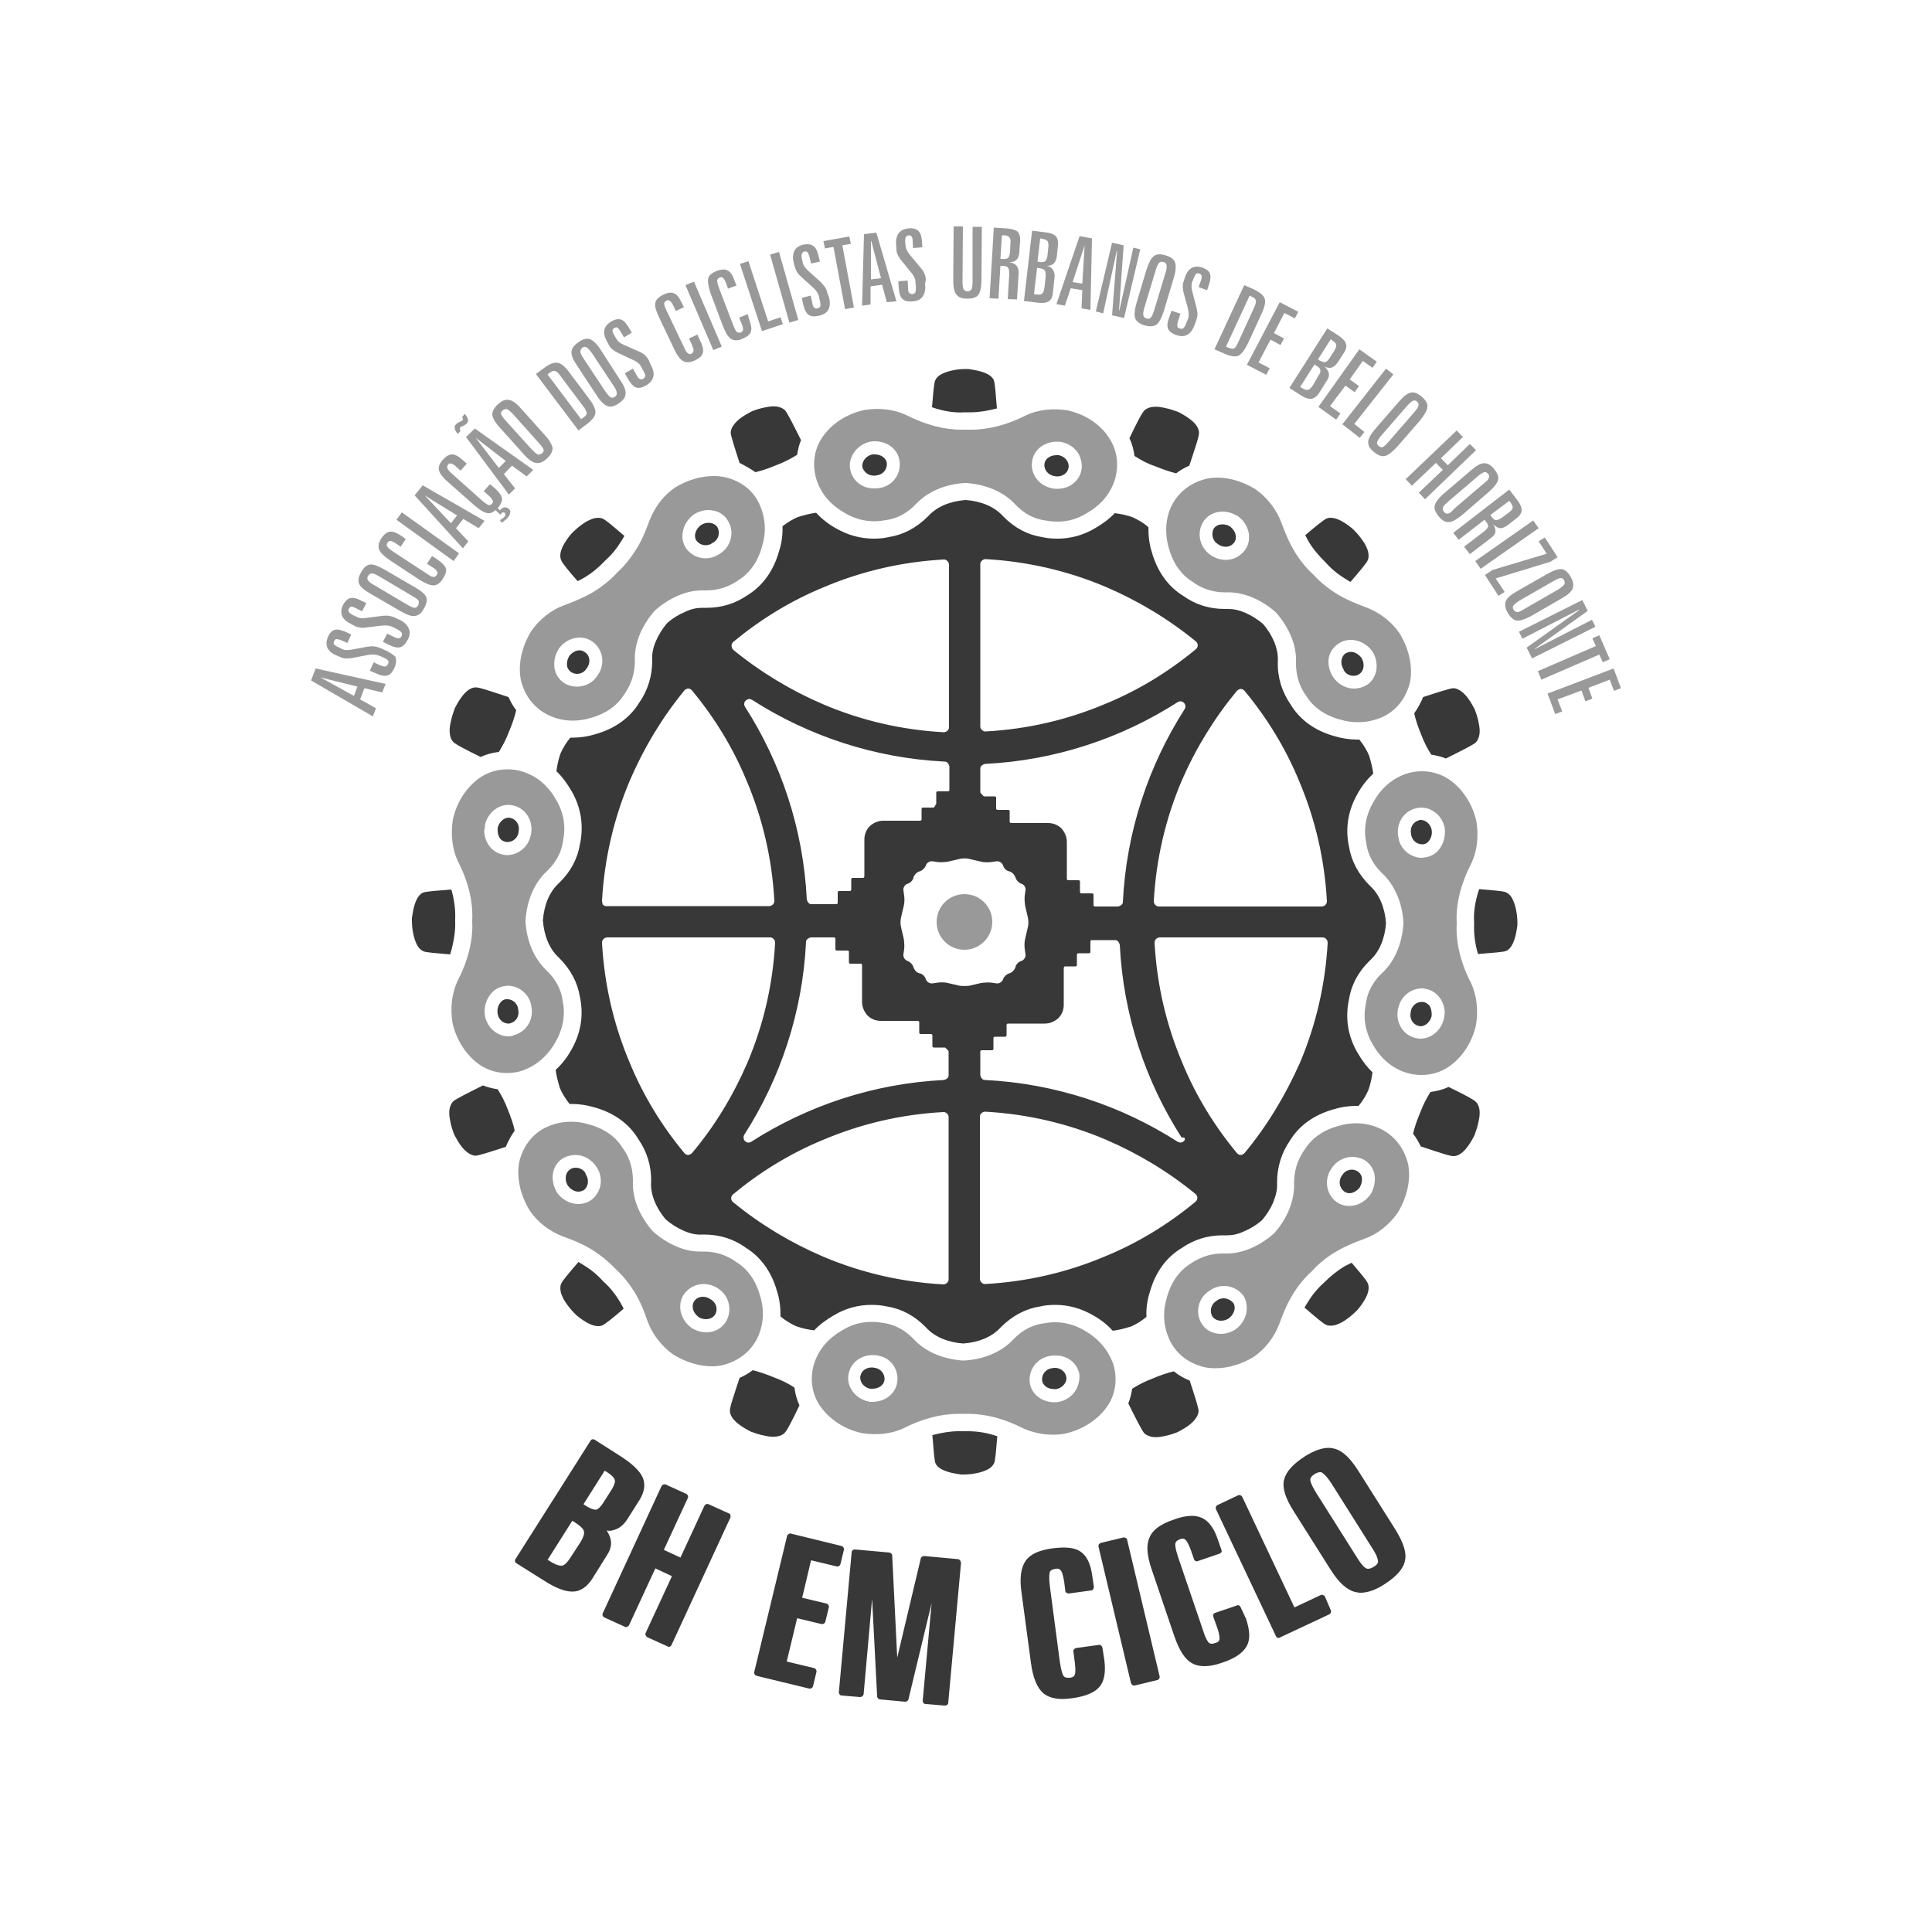 <svg xmlns="http://www.w3.org/2000/svg" viewBox="0 0 500 500" enable-background="new 0 0 500 500"><g><g><path fill="#999" d="M80.5 176.1l16 9.3.8-2.1-4.1-2.3 1.1-2.9 4.6 1.1.9-2.2-18.1-4-1.2 3.1zm2.4-.8l9.6 2.4-.9 2.4-8.7-4.8zm16.6-7.1l-1.1-.5c-.5-.2-1.1-.4-1.6-.4-.5-.1-1.1 0-1.9.1l-3.8.7c-1.1.2-1.9.2-2.5-.1l-.8-.4c-.7-.3-1.1-.6-1.3-.8-.2-.2-.2-.5 0-.9.1-.3.3-.5.6-.5s.7.1 1.2.3l1.6.7 1-2.2-1.5-.7c-1.2-.5-2.1-.7-2.8-.5-.7.2-1.3.8-1.7 1.8-.5 1.1-.5 2-.2 2.8.4.8 1.1 1.5 2.3 2l1.2.5c.4.2.8.3 1.3.3s1 0 1.6-.1l4.1-.8h.1c1.1-.2 2-.1 2.6.1l1 .4c.8.3 1.3.7 1.5.9.2.3.2.6 0 1-.2.3-.4.5-.7.6-.3 0-.7-.1-1.3-.3l-1.7-.8-1 2.2 1.7.7c1.2.6 2.2.7 2.9.5.7-.2 1.3-.9 1.8-2s.5-2.1.2-2.9c-.7-.5-1.5-1.2-2.8-1.7zm3.9-7.8l-1.1-.5c-.5-.3-1-.4-1.5-.5-.5-.1-1.1-.1-2 0l-3.9.5c-1.1.2-1.9.1-2.5-.2l-.8-.4c-.7-.3-1.1-.6-1.3-.9-.2-.3-.2-.6 0-.9.2-.3.4-.5.6-.5.3 0 .7.1 1.2.4l1.6.8 1.1-2.1-1.4-.7c-1.1-.6-2.1-.8-2.8-.6-.7.2-1.3.8-1.8 1.7-.5 1-.6 2-.3 2.8.3.8 1 1.5 2.2 2.1l1.1.6c.4.2.8.3 1.3.4.5.1 1 .1 1.6 0l4.1-.5h.1c1.1-.1 2 0 2.6.3l1 .5c.8.4 1.2.7 1.4 1 .2.3.2.6 0 1-.2.3-.4.5-.7.5-.3 0-.7-.1-1.3-.4l-1.7-.8-1.1 2.1 1.6.8c1.2.6 2.2.8 2.9.6.7-.2 1.3-.8 1.9-1.9.6-1.1.7-2 .3-2.9s-1.1-1.7-2.4-2.3zm4-8.4l-7.9-4.6c-1.6-.9-2.8-1.4-3.7-1.3-.9.1-1.6.7-2.3 1.9-.7 1.2-.9 2.2-.6 3 .3.8 1.3 1.7 2.9 2.6l7.9 4.6c1.6.9 2.9 1.4 3.7 1.2.9-.1 1.7-.7 2.3-1.9.7-1.2.9-2.2.6-3-.3-.7-1.3-1.6-2.9-2.5zm.8 4.7c-.2.4-.6.6-.9.6-.4 0-1-.3-1.9-.8l-8.6-5.1c-.9-.5-1.4-.9-1.6-1.3-.2-.3-.2-.7.1-1.1.2-.4.6-.6 1-.6s1 .3 1.9.8l8.6 5.1c.9.5 1.4.9 1.6 1.3 0 .3 0 .7-.2 1.1zm5-11.9l-1.4-.9-1.3 2 1.4.9c.7.4 1.1.8 1.2 1.1.2.3.2.6-.1.9-.2.4-.5.5-.9.5s-1-.4-1.9-1l-8.4-5.5c-.9-.6-1.4-1-1.6-1.4-.2-.3-.1-.7.1-1 .2-.3.5-.4.8-.4.4.1.9.3 1.6.8l1 .7 1.3-2-1.1-.8c-1.2-.8-2.2-1.2-3-1.1-.8.1-1.5.7-2.2 1.7-.7 1.1-.9 2-.6 2.9.3.8 1.2 1.7 2.8 2.8l7.6 5c1.6 1 2.8 1.5 3.7 1.5.9 0 1.7-.6 2.4-1.7s1-2 .8-2.7c-.2-.6-.9-1.4-2.2-2.3zm-10.6-10.3l14.8 10.7 1.4-2-14.8-10.6-1.4 1.9zm4.7-6.3l12.5 13.7 1.4-1.8-3.2-3.4 1.9-2.4 4 2.4 1.5-1.9-16-9.2-2.1 2.6zm2.6 0l8.4 5.2-1.6 2-6.8-7.2zm21.8 3.5c-.3-.3-.7-.4-1.1-.4-.4 0-.7.3-1.1.6l-.1.2-.6-.6c.8-.9 1.2-1.8 1.1-2.5-.1-.8-.7-1.6-1.8-2.6l-1.3-1.1-1.6 1.8 1.2 1.1c.6.5.9.9 1.1 1.3.1.3.1.6-.2.9-.3.3-.6.4-.9.3-.3-.1-.9-.5-1.7-1.2l-7.5-6.7c-.8-.7-1.3-1.2-1.4-1.6-.1-.3-.1-.7.2-1 .2-.3.5-.3.9-.2.3.1.8.4 1.4 1l.9.8 1.6-1.8-1-.9c-1.1-1-2-1.5-2.8-1.5-.8 0-1.6.5-2.4 1.4-.9 1-1.2 1.9-1 2.7.2.8 1 1.9 2.4 3.1l6.8 6c1.4 1.2 2.5 1.9 3.4 2 .7.1 1.4-.2 2-.8l1.3 1.2.1-.1s.1-.1.1-.2c.2-.2.3-.3.5-.3s.3 0 .4.1c.1.1.2.3.2.5s-.1.4-.3.6c-.1.1-.3.3-.5.4l-.6.4.4.7c.3-.2.6-.4.8-.6.3-.2.5-.4.7-.6.4-.5.7-.9.7-1.4.2-.3 0-.7-.3-1zm-13.2-19.4l.7-.8c-.1-.2-.2-.3-.2-.5s0-.3.1-.4c.1-.1.3-.2.8-.4.4-.2.7-.4.9-.6.3-.3.4-.7.3-1.1-.1-.4-.4-.9-.8-1.4l-.7.8c.1.2.2.4.2.5 0 .1 0 .3-.1.4-.1.1-.3.2-.8.4-.4.2-.7.4-.9.6-.3.3-.4.7-.3 1.1.1.5.3.9.8 1.4zm2.1.8l11.1 14.9 1.6-1.6-2.9-3.7 2.1-2.2 3.8 2.8 1.7-1.7-15.1-10.7-2.3 2.2zm2.5.2l7.8 6-1.8 1.8-6-7.8zm17.9-.7l-6.1-6.8c-1.2-1.4-2.3-2.2-3.2-2.3-.9-.2-1.8.2-2.8 1.1-1 .9-1.5 1.8-1.5 2.7.1.9.7 2 2 3.4l6.1 6.8c1.2 1.4 2.3 2.2 3.2 2.3.9.2 1.8-.2 2.8-1.1 1-.9 1.5-1.8 1.5-2.7-.1-.8-.7-2-2-3.4zm-.7 4.7c-.4.3-.7.4-1.1.3-.4-.1-.9-.6-1.6-1.3l-6.7-7.4c-.7-.8-1.1-1.3-1.2-1.7-.1-.4 0-.7.4-1 .4-.3.7-.4 1.1-.3.4.1.9.6 1.6 1.3l6.7 7.5c.7.8 1.1 1.3 1.2 1.7.1.3-.1.6-.4.9zm7.2-20.7c-1.2-1.7-2.3-2.6-3.2-2.7-.9-.2-2.1.3-3.6 1.4l-2 1.5 11 14.6 2-1.5c1.5-1.1 2.3-2.1 2.4-3 .1-.9-.5-2.2-1.7-3.8l-4.9-6.5zm4.3 10.4c0 .4-.4.8-1 1.2l-.4.3-8.7-11.6.4-.3c.6-.5 1.1-.7 1.5-.6.4.1.8.4 1.3 1.1l6.3 8.4c.4.6.7 1.2.6 1.5zm3.7-16.4c-1-1.6-2-2.5-2.8-2.8-.8-.3-1.8-.1-2.9.7-1.2.8-1.8 1.6-1.9 2.5-.1.9.4 2.1 1.5 3.7l5 7.6c1 1.6 2 2.5 2.8 2.8.8.3 1.8.1 2.9-.7 1.2-.8 1.8-1.6 1.8-2.5.1-.9-.4-2.1-1.5-3.7l-4.9-7.6zm3.6 12.1c-.4.3-.8.3-1.1.1-.3-.2-.8-.7-1.4-1.6l-5.5-8.3c-.6-.9-.9-1.5-.9-1.9 0-.4.1-.7.5-1 .4-.3.8-.3 1.1-.1.4.2.8.7 1.4 1.5l5.5 8.3c.6.8.9 1.5.9 1.9.1.5-.1.9-.5 1.1zm8.8-9.5c-.3-.5-.6-.9-1-1.3-.4-.3-.9-.7-1.7-1l-3.6-1.6c-1-.4-1.7-.9-2-1.5l-.5-.8c-.4-.7-.6-1.1-.6-1.4 0-.3.2-.6.5-.7.3-.2.6-.2.8-.1.2.1.5.5.8 1l.9 1.5 2-1.2-.8-1.4c-.7-1.1-1.3-1.8-2-2-.7-.2-1.5-.1-2.5.5s-1.6 1.3-1.8 2.2c-.2.9.1 1.9.7 3l.6 1.1c.2.4.5.7.9 1 .4.3.8.6 1.3.8l3.8 1.8h.1c1 .5 1.7 1 2 1.6l.5.9c.4.7.7 1.3.7 1.6 0 .3-.2.6-.5.8-.3.2-.6.2-.9.1-.3-.1-.6-.5-.9-1.1l-.9-1.6-2.1 1.2.9 1.6c.7 1.2 1.4 1.9 2.1 2.1.7.2 1.6 0 2.6-.6s1.6-1.4 1.8-2.3c.2-.9-.1-2-.8-3.2l-.4-1zm12.6-6.6l-2.2 1 .7 1.5c.3.7.5 1.2.5 1.6 0 .3-.2.6-.5.8-.4.2-.7.2-1-.1-.3-.2-.7-.8-1.1-1.8l-4.3-9c-.5-1-.7-1.6-.7-2 0-.4.2-.6.6-.8.3-.2.6-.1.9.1.3.2.6.7 1 1.5l.5 1.1 2.1-1-.6-1.2c-.6-1.3-1.3-2.2-2-2.4-.7-.3-1.6-.2-2.8.4-1.2.6-1.9 1.3-2 2.1-.2.9.2 2.1 1 3.8l3.9 8.2c.8 1.7 1.6 2.7 2.4 3.1.8.4 1.7.3 2.9-.2 1.2-.6 1.9-1.2 2.1-2 .2-.7 0-1.8-.7-3.1l-.7-1.6zm-3.1-12.8l7.2 16.8 2.2-.9-7.2-16.8-2.2.9zm16.1 7.5l-2.2.9.6 1.5c.3.7.4 1.3.4 1.6 0 .3-.2.6-.6.7-.4.2-.7.1-1-.1s-.6-.9-1-1.9l-3.6-9.4c-.4-1-.5-1.7-.5-2 0-.4.3-.6.7-.8.3-.1.6-.1.9.2.3.3.5.8.8 1.5l.4 1.2 2.2-.8-.5-1.3c-.5-1.4-1.1-2.3-1.8-2.6-.7-.4-1.6-.3-2.8.1-1.2.5-2 1.1-2.2 1.9-.2.8 0 2.1.6 3.9l3.2 8.5c.7 1.8 1.4 2.9 2.1 3.3.7.5 1.7.5 2.9 0s2-1.1 2.2-1.8c.3-.7.1-1.8-.4-3.2l-.4-1.4zm5.3 1.9l-5.1-15.6-2.2.7 5.7 17.4 5.4-1.8-.6-1.8-3.2 1.1zm.5-17.3l5 17.6 2.3-.7-5-17.6-2.3.7zm14.8 9.9c-.1-.6-.3-1.1-.6-1.5-.3-.4-.7-.9-1.3-1.5l-2.9-2.6c-.8-.7-1.3-1.4-1.5-2l-.2-.9c-.2-.7-.2-1.3-.1-1.6.1-.3.3-.5.7-.6.3-.1.6 0 .8.2.2.2.3.6.5 1.2l.4 1.7 2.3-.5-.4-1.6c-.3-1.2-.7-2.1-1.4-2.5-.6-.4-1.4-.5-2.5-.3-1.1.3-1.9.8-2.3 1.6-.4.8-.5 1.8-.2 3l.3 1.2c.1.4.3.8.5 1.2.2.4.6.8 1 1.2l3.1 2.8.1.1c.8.7 1.3 1.5 1.5 2.1l.2 1c.2.8.3 1.4.2 1.7-.1.3-.3.5-.7.6-.4.1-.6 0-.9-.2-.2-.2-.4-.6-.5-1.3l-.4-1.8-2.3.6.4 1.8c.3 1.3.8 2.2 1.4 2.6.6.4 1.5.5 2.7.2 1.2-.3 2-.8 2.4-1.6.4-.8.5-1.9.1-3.3l-.4-1zm6.1-12.7l-.4-1.9-6.7 1.2.4 1.9 2.2-.4 3 16.1 2.3-.4-3-16.1 2.2-.4zm3.4-2.5l-.5 18.5 2.2-.3v-4.7l3-.4 1.2 4.5 2.5-.2-5.2-17.8-3.2.4zm1.8 11.7v-9.9h.1l2.5 9.6-2.6.3zm14.2 0c0-.6-.2-1.1-.4-1.6s-.6-1-1.1-1.6l-2.5-3c-.7-.8-1.1-1.6-1.2-2.2l-.1-.9c-.1-.8 0-1.3.1-1.6.1-.3.4-.4.8-.5.3 0 .6.1.7.3.2.2.3.6.3 1.2l.1 1.8 2.4-.2-.1-1.6c-.1-1.3-.4-2.2-1-2.7-.5-.5-1.4-.7-2.4-.6-1.2.1-2 .5-2.6 1.2-.5.7-.8 1.7-.7 3l.1 1.3c0 .4.1.9.3 1.3.2.4.5.9.8 1.3l2.6 3.2.1.1c.7.9 1.1 1.6 1.1 2.3l.1 1.1c.1.8 0 1.4-.1 1.7-.1.3-.4.5-.8.5s-.6-.1-.8-.3c-.2-.2-.3-.7-.3-1.3l-.1-1.9-2.4.2.1 1.8c.1 1.4.4 2.3 1 2.8.5.5 1.4.7 2.6.6 1.2-.1 2.1-.5 2.6-1.3.5-.7.8-1.8.6-3.2l.2-1.2zm12.1.6c0 1-.1 1.7-.3 2-.2.3-.5.5-1 .5s-.8-.2-1-.5c-.2-.3-.3-1-.3-2.1l.1-14.2h-2.4l-.1 13.7c0 1.9.2 3.2.8 3.9.5.7 1.4 1.1 2.8 1.1s2.4-.3 2.9-1 .8-2 .8-3.9l.1-13.7h-2.4v14.2zm8.7-13.8l-3.2-.2-1.1 18.3 2.3.1.5-8.5h.5c.8 0 1.3.2 1.5.5.2.3.3.8.3 1.7l-.4 6.4 2.4.1.4-6.4c.1-1.1-.1-1.8-.5-2.3-.4-.5-1-.8-2-.9.9 0 1.6-.3 2-.7.4-.4.7-1.1.7-2l.2-2.9c.1-1.1-.2-1.9-.7-2.4-.5-.4-1.5-.7-2.9-.8zm1.1 4l-.1 2c-.1.8-.2 1.4-.5 1.6-.3.3-.8.4-1.5.3h-.5l.4-6.1h.5c.7 0 1.2.2 1.4.5.3.3.4.8.3 1.7zm9.4 5.7c.8 0 1.4-.2 1.8-.6.4-.4.7-1 .8-1.8l.3-2.9c.1-1.1-.1-1.9-.6-2.4s-1.5-.9-2.9-1l-3.2-.4-2.1 18.2 3.3.4c1.4.2 2.4.1 3.1-.3.6-.4 1-1.1 1.1-2.3l.4-3.8c.1-.8 0-1.5-.4-2-.2-.5-.7-.9-1.6-1.1zm-1.7-7.1l.5.1c.7.1 1.2.3 1.4.6.2.3.3.8.2 1.6l-.2 2c-.1.8-.3 1.3-.6 1.6-.3.2-.8.3-1.5.2l-.5-.1.7-6zm1.4 10.1l-.3 2.6c-.1.8-.3 1.4-.6 1.6-.3.3-.9.3-1.6.2l-.5-.1.8-6.8.5.1c.8.1 1.3.3 1.5.6.2.4.3 1 .2 1.8zm2.8 6.9l2.2.4 1.5-4.5 3 .5-.2 4.7 2.3.4.4-18.5-3.2-.6-6 17.6zm7.3-15.2l-.6 9.9-2.5-.4 3.1-9.5zm12.6.6l-3.6 16.2h-.1l1.2-16.8-3-.7-4.2 17.8 1.9.5 3.5-16.1h.1l-1.3 16.6 3.1.7 4.2-17.8-1.8-.4zm10.8 3.8c-.3-.8-1.1-1.4-2.4-1.8-1.3-.4-2.4-.4-3.1.2-.7.5-1.3 1.7-1.9 3.5l-2.6 8.7c-.5 1.8-.6 3.1-.3 3.9.3.8 1.1 1.4 2.4 1.8 1.3.4 2.4.3 3.1-.2.7-.5 1.3-1.7 1.9-3.5l2.6-8.7c.5-1.7.6-3 .3-3.9zm-2.5 2.8l-2.9 9.6c-.3 1-.6 1.6-.9 1.9-.3.3-.6.4-1.1.2-.5-.1-.7-.4-.8-.8-.1-.4 0-1.1.3-2.1l2.9-9.6c.3-1 .6-1.6.9-1.9.3-.3.6-.3 1.1-.2.5.1.7.4.8.8.1.5 0 1.2-.3 2.1zm9.7-1.4c-1.1-.4-2-.4-2.8 0-.8.4-1.4 1.2-1.8 2.4l-.4 1.2c-.2.4-.2.9-.2 1.3 0 .5.1 1 .2 1.5l1.1 4v.1c.3 1.1.3 1.9.1 2.6l-.4 1c-.3.8-.6 1.3-.8 1.5-.2.2-.6.3-1 .1-.4-.1-.6-.3-.6-.6-.1-.3 0-.7.2-1.4l.6-1.8-2.3-.8-.6 1.7c-.5 1.3-.6 2.3-.3 3 .3.7 1 1.2 2.1 1.6 1.1.4 2.1.4 2.9-.1.8-.4 1.4-1.3 1.9-2.6l.4-1.1c.2-.6.3-1.1.3-1.6s-.1-1.1-.3-1.9l-1-3.8c-.3-1.1-.3-1.9-.1-2.5l.3-.8c.3-.7.5-1.2.7-1.4.2-.2.5-.2.9-.1.3.1.5.3.6.6 0 .3 0 .7-.2 1.2l-.6 1.7 2.2.8.5-1.5c.4-1.2.5-2.2.2-2.8-.1-.6-.8-1.1-1.8-1.5zm15.1 12.1c.9-1.9 1.2-3.3.9-4.1-.3-.9-1.3-1.7-3-2.5l-2.3-1-7.7 16.6 2.3 1c1.7.8 3 1 3.8.7.8-.3 1.7-1.5 2.6-3.3l3.4-7.4zm-6.1 7.5c-.3.7-.7 1.2-1 1.3-.3.1-.9 0-1.6-.3l-.4-.2 6.1-13.2.4.2c.7.3 1.1.6 1.2 1 .1.3 0 .9-.3 1.6l-4.4 9.6zm14.8-6.5l.9-1.7-4.8-2.5-8.5 16.2 5 2.6.9-1.7-2.9-1.5 3.1-5.9 2.6 1.4.9-1.7-2.6-1.4 2.7-5.2 2.7 1.4zm8.3 16.1c.5-.7.6-1.4.5-1.9-.1-.6-.5-1.1-1.1-1.7.7.3 1.4.4 1.9.2s1-.6 1.5-1.3l1.6-2.5c.6-.9.8-1.8.5-2.4-.2-.7-.9-1.4-2.1-2.2l-2.7-1.7-9.8 15.4 2.8 1.8c1.2.8 2.2 1.1 2.9 1 .7-.1 1.4-.6 2-1.5l2-3.2zm1-10.7l.4.3c.6.4 1 .8 1 1.1.1.4-.1.9-.5 1.6l-1.1 1.7c-.4.7-.8 1.1-1.2 1.2-.4.1-.8-.1-1.5-.4l-.4-.3 3.3-5.2zm-4.6 11.9c-.5.7-.9 1.1-1.3 1.2-.4.1-.9-.1-1.6-.5l-.4-.3 3.7-5.8.4.3c.7.4 1.1.8 1.1 1.2.1.4-.1.9-.6 1.6l-1.3 2.3zm8.4.1l2.4 1.7 1.1-1.6-2.4-1.7 3.4-4.8 2.5 1.8 1.1-1.6-4.5-3.2-10.6 14.9 4.6 3.3 1.1-1.6-2.7-1.9 4-5.3zm12.4-2.9l-1.9-1.5-11.3 14.4 4.5 3.5 1.2-1.5-2.6-2.1 10.1-12.8zm8.8 8.4c.1-.9-.4-1.7-1.4-2.6-1.1-.9-2-1.3-2.9-1.1-.9.2-1.9 1-3.1 2.4l-6 6.9c-1.2 1.4-1.9 2.6-1.9 3.4-.1.9.4 1.8 1.4 2.6 1 .9 2 1.3 2.9 1.1.9-.2 1.9-1 3.2-2.4l6-6.9c1.1-1.4 1.8-2.6 1.8-3.4zm-2.3-.3c-.1.4-.5 1-1.1 1.7l-6.6 7.6c-.7.8-1.2 1.2-1.5 1.4-.4.1-.7.1-1.1-.3-.4-.3-.5-.7-.4-1 .1-.4.5-1 1.1-1.7l6.6-7.6c.7-.8 1.2-1.2 1.6-1.4.4-.1.7-.1 1.1.3.3.3.4.7.3 1zm13.3 9.9l-5.7 5.5-1.8-1.8 5.7-5.5-1.6-1.7-13.2 12.6 1.6 1.7 6.2-5.9 1.8 1.8-6.2 5.9 1.6 1.7 13.2-12.7-1.6-1.6zm4.9 12.4c1.4-1.2 2.2-2.3 2.4-3.1.2-.9-.2-1.8-1-2.8-.9-1.1-1.8-1.6-2.7-1.5-.9 0-2 .7-3.4 1.9l-6.9 5.9c-1.4 1.2-2.2 2.3-2.4 3.1-.2.9.2 1.8 1 2.8.9 1.1 1.8 1.6 2.7 1.5.9 0 2-.7 3.5-1.9l6.8-5.9zm-10.5 5.6c-.4.1-.7 0-1.1-.4-.3-.4-.4-.7-.3-1.1.1-.4.6-.9 1.4-1.6l7.6-6.5c.8-.7 1.4-1 1.7-1.1.4-.1.7.1 1 .4.3.4.4.7.2 1.1-.1.4-.6.9-1.4 1.5l-7.6 6.5c-.5.7-1.1 1.1-1.5 1.2zm12.2 4.8c.1-.6-.1-1.3-.6-2.1.6.7 1.3 1 1.8 1.1.6 0 1.2-.2 2-.8l2.3-1.8c.9-.7 1.3-1.4 1.3-2.1 0-.7-.4-1.7-1.3-2.8l-1.9-2.5-14.5 11.2 1.4 1.8 6.7-5.2.3.4c.5.6.7 1.1.6 1.4-.1.3-.4.8-1.1 1.3l-5.1 3.9 1.5 1.9 5.1-3.9c.9-.6 1.4-1.2 1.5-1.8zm3.6-8.1l.3.4c.4.6.6 1 .6 1.4-.1.4-.4.8-1.1 1.3l-1.6 1.2c-.7.5-1.2.7-1.6.7-.4 0-.8-.3-1.2-.9l-.3-.4 4.9-3.7zm6.2 5.1l-15 10.5 1.4 2 15-10.5-1.4-2zm4.4 10.7l1.9-1.2-3.3-5.1-1.6 1 2.1 3.2-14 4.2-2 1.3 3.5 5.4 1.6-1-2.3-3.5 14.1-4.3zm2.9 9.5c1.6-.9 2.6-1.8 2.9-2.6.3-.8.2-1.8-.5-3s-1.5-1.9-2.3-2c-.9-.1-2.1.3-3.7 1.2l-7.9 4.5c-1.6.9-2.6 1.8-2.9 2.6-.3.8-.2 1.8.5 3s1.5 1.9 2.3 2c.9.1 2.1-.3 3.8-1.2l7.8-4.5zm-11.4 3.5c-.4 0-.7-.2-1-.6-.2-.4-.3-.8 0-1.1.2-.3.8-.8 1.6-1.3l8.7-5c.9-.5 1.5-.8 1.9-.8.4 0 .7.2.9.6.2.4.2.8 0 1.1-.2.3-.8.8-1.6 1.3l-8.7 5c-.8.5-1.4.8-1.8.8zm19.3 2l-14.8 7.6v-.1l13.7-9.8-1.4-2.8-16.4 8.2.9 1.8 14.6-7.5.1.1-13.6 9.7 1.4 2.8 16.4-8.2-.9-1.8zm2.8 11l1.8-.8-2.7-6.2-1.8.8.9 2-15 6.5.9 2.2 15-6.5.9 2zm2.8 1.6l-17.1 6.5 2 5.3 1.8-.7-1.2-3.1 6.2-2.3 1 2.8 1.8-.7-1-2.8 5.5-2.1 1.1 2.9 1.8-.7-1.9-5.1z"/><path fill="#383838" d="M157.9 397.9c-.2-.6-.5-1.2-.9-1.8.6.1 1.2.1 1.7-.1 1.4-.3 2.7-1.3 3.7-2.9l3.1-4.9c1.3-2.1 1.6-4.1.8-5.9-.8-1.7-2.7-3.5-5.8-5.5l-6.6-4.2c-.2-.1-.4-.2-.6-.1-.2 0-.4.2-.5.4l-19.4 30.6c-.1.2-.2.4-.1.6 0 .2.2.4.4.5l7 4.4c3.1 2 5.5 2.9 7.4 2.9h.1c1.9 0 3.6-1.1 5-3.2l4-6.4c.9-1.4 1.2-2.9.7-4.4zm-7.6 1.1l-2.8 4.3c-1 1.5-1.7 1.9-2.1 1.9h-.2c-.5 0-1.4-.2-3.1-1.3l-.4-.2 6.4-10.1.4.2c2 1.3 2.5 2 2.6 2.4.2.7-.1 1.6-.8 2.8zm4-8.3h-.2c-.4 0-1.3-.2-2.8-1.2l-.3-.2 5.5-8.7.3.2c1.8 1.1 2.2 1.8 2.3 2.2.1.3.1 1-.8 2.5l-2.1 3.3c-.7 1.1-1.4 1.8-1.9 1.9zm34.4 1l-5.3-2.4c-.4-.2-.9 0-1.1.4l-6.2 13.4-4.3-2 6.2-13.4c.2-.4 0-.9-.4-1.1l-5.3-2.4c-.2-.1-.4-.1-.6 0-.2.1-.4.2-.5.4l-15.2 32.9c-.2.4 0 .9.4 1.1l5.3 2.4c.2.1.4.1.6 0 .2-.1.4-.2.5-.4l6.8-14.7 4.3 2-6.8 14.7c-.1.2-.1.4 0 .6.1.2.2.4.4.5l5.3 2.4c.1.1.2.1.3.1.3 0 .6-.2.7-.5l15.2-32.9c.1-.2.1-.4 0-.6.1-.3-.1-.4-.3-.5zm28.8 13.1l.9-3.7c.1-.2 0-.4-.1-.6-.1-.2-.3-.3-.5-.4l-13.1-3.2c-.2-.1-.4 0-.6.1-.2.1-.3.3-.4.5l-8.5 35.2c-.1.2 0 .4.1.6.1.2.3.3.5.4l13.6 3.3h.2c.4 0 .7-.2.8-.6l.9-3.7c.1-.4-.2-.9-.6-1l-7.1-1.7 2.7-11.2 6.3 1.5c.4.1.9-.2 1-.6l.9-3.7c.1-.2 0-.4-.1-.6-.1-.2-.3-.3-.5-.4l-6.3-1.5 2.3-9.7 6.7 1.6c.3.1.8-.2.9-.6zm30.4-1.3l-8.7-.8c-.4 0-.8.2-.9.6l-6.1 25.7-1.3-26.4c0-.4-.3-.7-.7-.8l-8.9-.8c-.2 0-.4 0-.6.2-.2.1-.3.3-.3.6l-3.3 36.1c0 .2 0 .4.2.6.1.2.3.3.6.3l4.7.4c.4 0 .8-.3.9-.7l2.2-24.7 1.3 25.2c0 .4.3.7.7.8l6.5.6c.4 0 .8-.2.9-.6l6-24.9-2.3 25.2c0 .2 0 .4.2.6.1.2.3.3.6.3l4.9.4h.1c.4 0 .8-.3.8-.7l3.3-36.1c0-.6-.3-1-.8-1.1zm37.4 22.9c-.1-.4-.5-.8-.9-.7l-5.9.8c-.4.1-.8.5-.7.9l.4 3.2c.2 1.8.1 2.6-.1 2.9-.1.3-.4.6-1.2.7h-.5c-.7 0-.9-.2-1.1-.4-.2-.2-.6-1-1-3.6l-2.6-19.7c-.3-2.5-.1-3.4 0-3.7.1-.2.3-.6 1.5-.8.6-.1 1 0 1.3.4.3.3.6 1.1.9 2.9l.3 2.4c0 .2.1.4.3.5.2.1.4.2.6.2l5.8-.8c.2 0 .4-.1.5-.3.1-.2.2-.4.2-.6l-.4-2.7c-.4-3.2-1.4-5.3-3-6.4-1.1-.8-2.6-1.1-4.6-1.1-.8 0-1.7.1-2.7.2-3.5.5-5.8 1.5-7 3.3-1.2 1.7-1.6 4.5-1 8.4l2.4 17.9c.5 3.9 1.6 6.5 3.2 7.9 1.2 1 2.9 1.5 5.1 1.5.7 0 1.5-.1 2.4-.2 3.4-.5 5.7-1.4 7-2.9 1.3-1.5 1.7-3.8 1.3-7l-.5-3.2zm6.4-27.9c0-.2-.2-.4-.4-.5-.2-.1-.4-.1-.6-.1l-5.8 1.4c-.4.1-.7.5-.6 1l8.4 35.3c.1.2.2.4.4.5.1.1.3.1.4.1h.2l5.8-1.4c.4-.1.7-.5.6-1l-8.4-35.3zm29.4 17.5c-.1-.2-.2-.4-.4-.5-.2-.1-.4-.1-.6 0l-5.6 1.9c-.4.1-.7.6-.5 1l1.1 3.1c.6 1.7.5 2.5.5 2.8-.1.3-.2.7-1.1.9-.3.1-.6.2-.9.2-.3 0-.5-.1-.7-.2-.2-.2-.8-.8-1.6-3.4l-6.4-18.8c-.8-2.4-.8-3.3-.7-3.6 0-.2.2-.7 1.3-1.1.6-.2 1-.1 1.3.2.3.3.8 1 1.4 2.7l.8 2.3c.1.4.6.7 1 .5l5.6-1.9c.2-.1.4-.2.5-.4.1-.2.1-.4 0-.6l-.9-2.6c-1-3-2.4-4.9-4.2-5.7-.7-.3-1.6-.5-2.5-.5-1.4 0-3 .3-4.8 1-3.3 1.1-5.4 2.6-6.2 4.6-.9 1.9-.7 4.7.6 8.4l5.8 17.1c1.3 3.8 2.8 6.1 4.7 7.1.9.5 2 .7 3.2.7 1.3 0 2.8-.3 4.5-.9 3.3-1.1 5.3-2.5 6.3-4.2 1-1.7.9-4-.1-7.1l-1.4-3zm21.8-2.8c-.1-.2-.3-.3-.5-.4-.2-.1-.4-.1-.6 0l-6.8 3.2-13.5-28.6c-.2-.4-.7-.6-1.1-.4l-5.3 2.5c-.4.2-.6.7-.4 1.1l15.5 32.8c.1.3.4.5.7.5.1 0 .2 0 .3-.1l12.8-6c.4-.2.6-.7.4-1.1l-1.5-3.5zm18.2-17.4l-9.6-15.2c-2.1-3.3-4.1-5.2-6.2-5.7-.4-.1-.9-.2-1.4-.2-1.8 0-3.8.7-6.2 2.2-3.1 2-4.9 4-5.4 6.1-.5 2.1.4 4.8 2.5 8.1l9.6 15.2c2.1 3.3 4.2 5.2 6.3 5.7.5.1.9.2 1.4.2 1.8 0 3.9-.7 6.2-2.2 3.1-2 4.9-4 5.3-6.1.5-2-.4-4.7-2.5-8.1zm-5.6 9.7c-.5.3-1 .5-1.4.5-.2 0-.3 0-.5-.1-.3-.1-1.1-.7-2.4-2.8l-10.6-16.8c-1.3-2.1-1.5-3-1.5-3.3 0-.2 0-.8 1.1-1.5.5-.3 1-.5 1.4-.5.2 0 .4 0 .5.1.3.2 1.1.7 2.4 2.7l10.6 16.8c1.3 2 1.5 3 1.5 3.3.1.3.1.9-1.1 1.6zM131 217.9h.4c1.4 0 2.6-1.1 2.8-2.5v-.1c.4-1.7-.5-3.2-2-3.6-.2 0-.4-.1-.5-.1-1.3 0-2.5 1.1-2.9 2.6-.1 1 .1 2 .6 2.8.4.5 1 .8 1.6.9zm236.7-5.7c-.2 0-.4 0-.5.1-1.5.4-2.4 1.9-2 3.6v.1c.2 1.4 1.4 2.5 2.8 2.5h.4c.6-.1 1.1-.4 1.5-1 .5-.7.8-1.7.6-2.8-.3-1.4-1.5-2.5-2.8-2.5zm-183.7 124.1l-.2-.1c-.6-.4-1.2-.6-1.9-.6-.9 0-1.7.4-2.2 1.1-.4.5-.5 1.1-.4 1.8.1.9.7 1.7 1.4 2.3.6.4 1.3.6 2 .6 1 0 1.8-.4 2.3-1.1.9-1.4.4-3.1-1-4zm-52.4-71.4v2-2c.2 0 .4 0 .5-.1 1.5-.4 2.4-1.9 2-3.6v-.1c-.2-1.4-1.4-2.5-2.8-2.5h-.4c-.6.1-1.1.4-1.5 1-.5.7-.8 1.7-.6 2.8.2 1.4 1.4 2.5 2.8 2.5zm141.2-141.7h.1c.2.1.5.1.7.1 1.4 0 2.6-.8 2.9-2.1.2-.6 0-1.3-.3-1.9-.5-.8-1.3-1.3-2.2-1.5h-.6c-1.6 0-2.9.9-3.1 2.2-.2 1.5.9 2.9 2.5 3.2zm75 50.3c.5.9 1.5 1.4 2.5 1.4.5 0 1-.1 1.4-.4.5-.3.9-.8 1.1-1.5.2-.9.1-1.9-.5-2.8-.7-.9-1.7-1.5-2.7-1.5-.5 0-1 .2-1.4.4-1.2.9-1.4 2.7-.5 4.1l.1.3zm20.5 85.8h-.4c-1.4 0-2.6 1.1-2.8 2.5v.1c-.4 1.7.5 3.2 2 3.6.2 0 .4.1.5.1 1.3 0 2.5-1.1 2.9-2.6.1-1-.1-2-.6-2.8-.5-.5-1-.8-1.6-.9zm-53.1-118.5l.1.1c.6.4 1.2.6 1.9.6.9 0 1.7-.4 2.2-1.1.4-.5.5-1.1.4-1.8-.1-.9-.7-1.7-1.4-2.3-.6-.4-1.3-.6-2-.6-1 0-1.8.4-2.3 1.1-.7 1.4-.3 3.2 1.1 4zm-88.8 213.2h-.1c-.2-.1-.5-.1-.7-.1-1.4 0-2.6.8-2.9 2.1-.2.6 0 1.3.3 1.9.5.8 1.3 1.3 2.2 1.5h.6c1.6 0 2.9-.9 3.1-2.2.2-1.5-.9-3-2.5-3.2zm46.6 0c-.2 0-.5 0-.7.1h-.1c-1.6.2-2.7 1.7-2.5 3.2.2 1.3 1.5 2.2 3.1 2.2h.6c.9-.2 1.7-.7 2.2-1.5.4-.6.5-1.3.3-1.9-.3-1.2-1.5-2.1-2.9-2.1zm78.3-50.9c-.4-.2-.9-.4-1.4-.4-1 0-2 .5-2.5 1.4l-.1.1c-1 1.4-.7 3.1.5 4.1.4.3.9.5 1.4.5 1 0 2-.6 2.7-1.5.5-.9.7-1.9.5-2.8-.2-.6-.6-1.1-1.1-1.4zm-203.4-129.1c.4.2.9.4 1.4.4 1 0 2-.5 2.5-1.4l.1-.1c1-1.4.8-3.2-.5-4.1-.4-.3-.9-.5-1.4-.5-1 0-2 .6-2.7 1.5-.5.9-.7 1.9-.5 2.8.2.6.6 1.1 1.1 1.4zm3.6 129.6c-.5-.9-1.5-1.4-2.5-1.4-.5 0-1 .1-1.4.4-.5.3-.9.8-1.1 1.5-.2.9-.1 1.9.5 2.8.7.9 1.7 1.5 2.7 1.5v2-2c.5 0 1-.2 1.4-.4 1.2-.9 1.4-2.7.5-4.1l-.1-.3zm165.2 32.4c-.7 0-1.3.2-1.8.6l-.1.1c-1.4.8-1.8 2.6-1.1 3.9.4.7 1.3 1.2 2.3 1.2.7 0 1.4-.2 2-.6.8-.6 1.3-1.4 1.5-2.3.1-.7 0-1.3-.4-1.8-.7-.7-1.6-1.1-2.4-1.1zm-90.5-212.9v2-2c.2 0 .5 0 .7-.1h.1c1.6-.2 2.7-1.7 2.5-3.2-.2-1.3-1.5-2.2-3.1-2.2h-.6c-.9.2-1.7.7-2.2 1.5-.4.6-.5 1.3-.4 1.9.5 1.3 1.6 2.1 3 2.1zm-43.6 18c.7 0 1.3-.2 1.8-.6l.2-.1c1.4-.8 1.8-2.6 1.1-3.9-.4-.7-1.3-1.2-2.3-1.2-.7 0-1.4.2-2 .6-.8.6-1.3 1.4-1.5 2.3-.1.7 0 1.3.4 1.8.6.7 1.4 1.1 2.3 1.1zm-51.2 146c-.7-1.9-1.6-3.6-2.6-5.2-1.3-.2-2.6-.5-3.8-1-4 2-7.2 3.6-7.8 4.2-.5.6-.8 1.4-.9 2.2-.1.9 0 1.8.2 2.7.3 1.8.9 3.2.9 3.2s.1.4.4.9c.3.5.7 1.3 1.2 2 1 1.5 2.5 2.9 4 3 .8 0 3.9-1 7.9-2.3.6-1.5 1.4-2.9 2.3-4.2-.3-1.5-.9-3.3-1.8-5.5zm69 69.4c-2.2-.9-4-1.5-5.6-1.9-1 .8-2.1 1.4-3.4 2-1.4 4.3-2.6 7.7-2.5 8.5 0 1.6 1.5 3 3 4 .7.5 1.5.9 2 1.2.3.1.5.3.7.3.2.1.3.1.3.1s1.5.6 3.2.9c.9.2 1.8.3 2.7.2.9-.1 1.7-.4 2.2-.9.6-.5 2.1-3.4 3.9-7.2-.7-1.5-1.1-3-1.3-4.6-1.5-1-3.3-1.9-5.2-2.6zm-44.2-24.8l-.2-.2c-1.5-1.7-3.3-3.1-5.3-4.3l-1-.6c-2.4 2.8-4.3 5-4.5 5.7-.3.7-.2 1.6 0 2.4.3.8.7 1.7 1.2 2.4 1 1.5 2.1 2.6 2.1 2.6l.2.2.5.5c.5.4 1.1.9 1.9 1.4 1.5 1 3.4 1.8 4.8 1.2.7-.3 2.8-2 5.5-4.3-.3-.6-.6-1.2-.9-1.7-1.2-2-2.6-3.8-4.3-5.3zm93.3 38.7h-1.5c-2.1 0-4.4.4-6.7 1 .3 3.7.5 6.6.8 7.3.6 1.4 2.6 2.1 4.3 2.5.9.2 1.7.3 2.3.4h1s1.6 0 3.3-.4c.9-.2 1.8-.5 2.6-.9s1.4-1 1.7-1.7c.3-.7.5-3.4.8-6.9-2.6-.9-5.1-1.3-7.6-1.3h-1zm118.3-180.3c.7 1.9 1.6 3.6 2.6 5.2 1.3.2 2.6.5 3.8 1 4-2 7.2-3.6 7.8-4.2.5-.6.8-1.4.9-2.2.1-.9 0-1.8-.2-2.7-.3-1.8-.9-3.2-.9-3.2s-.1-.4-.4-.9c-.3-.5-.7-1.3-1.2-2-1-1.5-2.5-2.9-4-3-.8 0-3.9 1-7.9 2.3-.6 1.5-1.4 2.9-2.3 4.2.3 1.5.9 3.3 1.8 5.5zm-64 164.8c-1.7.4-3.5 1-5.6 1.9-1.9.7-3.6 1.6-5.2 2.6-.2 1.3-.5 2.6-1 3.8 2 4 3.6 7.2 4.2 7.8.6.5 1.4.8 2.2.9.9.1 1.8 0 2.7-.2 1.8-.3 3.2-.9 3.2-.9s.4-.1.9-.4c.5-.3 1.3-.7 2-1.2 1.5-1 2.9-2.5 3-4 0-.8-1-3.9-2.3-7.9-1.5-.6-2.9-1.4-4.1-2.4zm88.9-116.4s0-1.6-.4-3.3c-.2-.9-.5-1.8-.9-2.6s-1-1.4-1.7-1.7c-.7-.3-3.4-.5-6.9-.8-1 3-1.5 5.9-1.3 8.6v.4c-.1 2.5.2 5.1 1 7.8 3.7-.3 6.6-.5 7.3-.8 1.4-.6 2.1-2.6 2.5-4.3.2-.9.3-1.7.4-2.3v-1zm-274.9-.1v-.4c.1-2.5-.2-5.1-1-7.8-3.7.3-6.6.5-7.3.8-1.4.6-2.1 2.5-2.5 4.3-.2.9-.3 1.7-.4 2.3v1s0 1.6.4 3.3c.2.9.5 1.8.9 2.6s1 1.4 1.7 1.7c.7.3 3.4.5 6.9.8.9-3 1.4-5.9 1.3-8.6zm232 88.4l-1.8.9c-2 1.2-3.7 2.6-5.3 4.2l-.2.2c-1.7 1.5-3.1 3.3-4.3 5.3l-.6 1c2.8 2.4 5 4.3 5.7 4.5.7.3 1.6.2 2.4 0 .8-.3 1.7-.7 2.4-1.2 1.5-1 2.6-2.1 2.6-2.1l.2-.2.5-.5c.4-.5.9-1.1 1.4-1.9 1-1.5 1.8-3.4 1.2-4.8-.1-.6-1.9-2.7-4.2-5.4zm32.2-41.6c-.5-.6-3.4-2.1-7.1-3.9-1.5.7-3.1 1.1-4.7 1.3-1 1.6-1.9 3.3-2.6 5.2-.9 2.1-1.5 3.9-1.9 5.6.8 1 1.4 2.1 2 3.3 4.3 1.4 7.7 2.6 8.5 2.5 1.6 0 3-1.5 4-3 .5-.7.9-1.5 1.2-2 .1-.3.3-.5.3-.7.1-.2.1-.3.1-.3s.6-1.5.9-3.2c.2-.9.3-1.8.2-2.7-.1-.8-.4-1.6-.9-2.1zm-132.2-178.5h1.5c2.1 0 4.4-.4 6.7-1-.3-3.7-.5-6.6-.8-7.3-.6-1.4-2.5-2.1-4.3-2.5-.9-.2-1.7-.3-2.3-.4h-1s-1.6 0-3.3.4c-.9.2-1.8.5-2.6.9s-1.4 1-1.7 1.7c-.3.7-.5 3.4-.8 6.9 2.9 1 5.8 1.5 8.6 1.3zm95.3 180.4c1.9-.6 3.9-.9 5.9-.9h.6c1.1-1.3 1.9-2.7 2.5-4 .6-1.6.9-3.2 1.1-4.7-1.5-1.4-2.8-3.2-3.9-5.1-2.5-4.3-3.2-9-2.2-13.7.6-3.8 2.4-7.2 5.4-10.1l.1-.1c2.4-2.2 3.8-5.6 4.1-9.6-.3-4-1.7-7.4-4.1-9.6l-.1-.1c-3-3-4.8-6.4-5.4-10.2-1-4.7-.2-9.4 2.3-13.7 1.1-2 2.5-3.7 4-5.1-.2-1.5-.6-3.1-1.1-4.7-.6-1.4-1.4-2.7-2.5-4.1h-.5c-2 0-4-.3-6-.9-5-1.4-8.9-4.2-11.3-8.2-2.2-3.2-3.4-6.9-3.3-10.9v-.2c.1-1.6-.2-3.2-.9-5-.7-1.7-1.7-3.3-2.9-4.7-1.4-1.2-3-2.2-4.6-2.9-1.6-.7-3-1-4.3-1h-1c-4 0-7.6-1.1-10.8-3.4-3.9-2.4-6.7-6.3-8.1-11.3-.7-2.1-.9-4.3-.9-6.5-1.3-1.1-2.7-1.9-4-2.5-1.6-.6-3.2-.9-4.7-1.1-1.4 1.5-3.2 2.8-5.1 3.9-3 1.8-6.3 2.7-9.7 2.7-1.3 0-2.7-.1-4-.4-3.8-.6-7.2-2.4-10.1-5.4l-.1-.1c-2.2-2.4-5.6-3.8-9.6-4.1-4 .3-7.4 1.7-9.6 4.1l-.1.1c-3 3-6.4 4.8-10.2 5.4-1.3.3-2.6.4-3.9.4-3.4 0-6.7-.9-9.8-2.7-2-1.1-3.7-2.5-5.1-4-1.5.2-3.1.6-4.7 1.1-1.4.6-2.7 1.4-4 2.4.1 2.2-.2 4.4-.9 6.5-1.4 5-4.2 8.9-8.1 11.3-3.2 2.2-6.7 3.3-10.6 3.3h-1.2c-1.4 0-2.8.3-4.3 1-1.7.7-3.3 1.7-4.7 2.9-1.2 1.4-2.2 3-2.9 4.6-.8 1.8-1.1 3.4-1 4.9v.2c0 4-1.1 7.7-3.4 11-2.4 3.9-6.3 6.7-11.3 8.1-1.9.6-3.9.9-5.9.9h-.6c-1.1 1.3-1.9 2.7-2.5 4-.6 1.6-.9 3.2-1.1 4.7 1.5 1.4 2.8 3.2 3.9 5.1 2.5 4.3 3.2 9 2.2 13.7-.6 3.8-2.4 7.2-5.4 10.1l-.1.1c-2.4 2.2-3.8 5.6-4.1 9.6.3 4 1.7 7.4 4.1 9.6l.1.1c3 3 4.8 6.4 5.4 10.2 1 4.7.2 9.4-2.3 13.7-1.1 2-2.5 3.7-4 5.1.2 1.5.6 3.1 1.1 4.7.6 1.4 1.4 2.7 2.5 4.1h.5c2 0 4 .3 6 .9 5 1.4 8.9 4.2 11.3 8.2 2.2 3.2 3.4 6.9 3.3 10.9v.2c-.1 1.6.2 3.2.9 5 .7 1.7 1.7 3.3 2.9 4.7 1.4 1.2 3 2.2 4.6 2.9 1.8.8 3.4 1.1 4.9 1h.4c4 0 7.6 1.1 10.8 3.4 3.9 2.4 6.7 6.3 8.1 11.3.7 2.1.9 4.3.9 6.5 1.3 1.1 2.7 1.9 4 2.5 1.6.6 3.2.9 4.7 1.1 1.4-1.5 3.2-2.8 5.1-3.9 3-1.8 6.3-2.7 9.7-2.7 1.3 0 2.7.1 4 .4 3.8.6 7.2 2.4 10.1 5.4l.1.1c2.2 2.4 5.6 3.8 9.6 4.1 4-.3 7.4-1.7 9.6-4.1l.1-.1c3-3 6.4-4.8 10.2-5.4 1.3-.3 2.6-.4 3.9-.4 3.4 0 6.7.9 9.8 2.7 2 1.1 3.7 2.5 5.1 4 1.5-.2 3.1-.6 4.7-1.1 1.4-.6 2.7-1.4 4-2.5-.1-2.2.2-4.4.9-6.5 1.4-5 4.2-8.9 8.2-11.3 3.2-2.2 6.7-3.3 10.6-3.3h1.2c1.4 0 2.8-.3 4.3-1 1.7-.7 3.3-1.7 4.7-2.9 1.2-1.4 2.2-3 2.9-4.6.7-1.8 1.1-3.4 1-4.9v-.2c0-4 1.1-7.7 3.4-11 2.3-3.8 6.2-6.6 11.2-8zm-25-108.3c.3-.3.7-.5 1-.5.3 0 .6.1.9.4l.1.1c5.8 7 10.6 14.8 14.1 23.3 4.2 9.9 6.6 20.3 7.2 31.1 0 .4-.1.7-.4 1-.2.2-.6.4-.9.4h-42.2c-.3 0-.6-.1-.9-.4-.3-.3-.4-.6-.4-1 .6-10.8 3-21.2 7.2-31.1 3.7-8.5 8.5-16.3 14.3-23.3zm-66.4-32.8c0-.3.1-.6.4-.9.2-.2.6-.4.9-.4h.1c10.7.6 21.2 3 31.1 7.2 8.4 3.6 16.2 8.3 23.3 14.1l.1.1c.5.5.5 1.3 0 1.8l-.1.1c-7 5.8-14.8 10.6-23.3 14.1-9.9 4.2-20.3 6.6-31.1 7.2h-.1c-.3 0-.6-.1-.9-.4-.3-.3-.4-.6-.4-.9v-42zm0 59v-6.1c0-.3.1-.6.4-.8.2-.2.5-.3.8-.4 18.3-.9 35.4-6.7 49.9-16 .2-.1.4-.2.7-.2.3 0 .6.1.9.4.4.4.5 1.1.2 1.6-9.3 14.5-15.1 31.6-16 49.9 0 .3-.1.6-.4.8-.2.2-.5.3-.8.4h-6.1c-.1 0-.2-.1-.2-.1-.1-.1-.1-.2-.1-.3v-2.6c0-.1 0-.2-.1-.3-.1-.1-.2-.1-.3-.1h-2.7c-.1 0-.2 0-.3-.1-.1-.1-.1-.2-.1-.3v-2.6c0-.1 0-.2-.1-.3-.1-.1-.2-.1-.3-.1h-2.6c-.1 0-.2 0-.3-.1-.1-.1-.1-.2-.1-.3v-9.5c0-1.4-.6-2.6-1.4-3.5-.9-.9-2.1-1.4-3.5-1.4h-9.5l-.3-.1c-.1-.1-.1-.2-.1-.3v-2.6c0-.1 0-.2-.1-.3-.1-.1-.2-.1-.3-.1h-2.7l-.3-.1c-.1-.1-.1-.2-.1-.3v-2.7c0-.1 0-.2-.1-.3-.1-.1-.2-.1-.3-.1h-2.6c-.1 0-.2 0-.3-.1-.7-.8-.8-.8-.8-1zm52.7 90.3c-.2.2-.6.4-.9.4-.2 0-.5-.1-.7-.2-14.5-9.3-31.6-15.1-49.9-16-.3 0-.6-.1-.8-.4-.2-.2-.3-.5-.4-.8v-6.2c0-.1.1-.2.1-.2.1-.1.2-.1.3-.1h2.6c.1 0 .2 0 .3-.1.1-.1.1-.2.1-.3v-2.7c0-.1 0-.2.1-.3.1-.1.2-.1.3-.1h2.6c.1 0 .2 0 .3-.1.1-.1.1-.2.1-.3v-2.6c0-.1 0-.2.1-.3.1-.1.2-.1.3-.1h9.5c1.4 0 2.6-.6 3.5-1.4.9-.9 1.4-2.1 1.4-3.5v-9.5l.1-.3c.1-.1.2-.1.3-.1h2.6c.1 0 .2 0 .3-.1.1-.1.1-.2.1-.3v-2.6l.1-.3c.1-.1.2-.1.3-.1h2.7c.1 0 .2 0 .3-.1.1-.1.1-.2.1-.3v-2.6c0-.1 0-.2.1-.3.1-.1.2-.1.2-.1h6.1c.3 0 .6.1.8.4.2.2.3.5.4.8.9 18.3 6.7 35.4 16 49.9 1-.2 1 .5.6.9zm-116.7-129.1l.1-.1c7-5.8 14.8-10.6 23.3-14.1 9.9-4.2 20.3-6.6 31.1-7.2h.1c.3 0 .6.1.9.4.2.2.4.6.4.9v42.1c0 .3-.1.7-.4.9-.2.2-.6.4-.9.4h-.1c-10.8-.6-21.2-3-31.1-7.2-8.4-3.6-16.2-8.3-23.3-14.1l-.1-.1c-.5-.6-.5-1.4 0-1.9zm51.9 42.8h-2.7c-.1 0-.2 0-.3.1-.1.1-.1.2-.1.3v2.6c0 .1 0 .2-.1.3-.1.1-.2.1-.3.1h-9.5c-1.4 0-2.6.6-3.5 1.4-.9.9-1.4 2.1-1.4 3.5v9.5l-.1.3c-.1.1-.2.1-.3.1h-2.6c-.1 0-.2 0-.3.1-.1.1-.1.2-.1.3v2.6l-.1.3c-.1.1-.2.1-.3.1h-2.7c-.1 0-.2 0-.3.1-.1.1-.1.2-.1.3v2.6c0 .1 0 .2-.1.3-.1.1-.2.1-.2.1h-6.5c-.3 0-.6-.1-.8-.4-.2-.2-.3-.5-.4-.8-.9-18.3-6.7-35.4-16-49.9-.3-.5-.3-1.1.2-1.6.2-.2.6-.4.9-.4.2 0 .5.1.7.2 14.5 9.3 31.6 15.1 49.9 16 .3 0 .6.1.8.4.2.2.3.5.4.8v6.2c0 .1-.1.2-.1.2-.1.1-.2.1-.3.1h-2.6c-.1 0-.2 0-.3.1-.1.1-.1.2-.1.3v2.7c0 .1 0 .2-.1.3-.4.7-.5.8-.6.8zm-85.8 24.1c.6-10.7 3-21.2 7.2-31.1 3.6-8.4 8.3-16.2 14.1-23.3l.1-.1c.2-.2.6-.4.9-.4.3 0 .6.1.9.4l.1.1c5.8 7 10.6 14.8 14.1 23.3 4.2 9.9 6.6 20.3 7.2 31.1 0 .4-.1.7-.4 1-.2.2-.6.4-.9.4h-42.2c-.3 0-.6-.1-.9-.4-.1-.3-.2-.7-.2-1zm23.3 65.3c-.3.3-.7.5-1 .5-.3 0-.6-.1-.9-.4l-.1-.1c-5.8-7-10.6-14.8-14.1-23.3-4.2-9.9-6.6-20.3-7.2-31.1 0-.4.1-.7.4-1 .2-.2.6-.4.9-.4h42.2c.3 0 .6.1.9.4.3.3.4.6.4 1-.6 10.8-3 21.2-7.2 31.1-3.7 8.5-8.4 16.3-14.3 23.3zm66.4 32.7c0 .3-.1.6-.4.9-.2.2-.6.4-.9.4h-.1c-10.7-.6-21.2-3-31.1-7.2-8.4-3.6-16.2-8.3-23.3-14.1l-.1-.1c-.5-.5-.5-1.3 0-1.8l.1-.1c7-5.8 14.8-10.6 23.3-14.1 9.9-4.2 20.3-6.6 31.1-7.2h.1c.3 0 .6.1.9.4.3.3.4.6.4.9v42zm0-58.9v6.1c0 .3-.1.6-.4.8-.2.2-.5.3-.8.4-18.3.9-35.4 6.7-49.9 16-.2.1-.4.2-.7.2-.3 0-.6-.1-.9-.4-.4-.4-.5-1.1-.2-1.6 9.3-14.5 15.1-31.6 16-49.9 0-.3.1-.6.4-.8.2-.2.5-.3.8-.4h6.1c.1 0 .2.1.2.1.1.1.1.2.1.3v2.6c0 .1 0 .2.1.3.1.1.2.1.3.1h2.7c.1 0 .2 0 .3.1.1.1.1.2.1.3v2.6c0 .1 0 .2.1.3.1.1.2.1.3.1h2.6c.1 0 .2 0 .3.1.1.1.1.2.1.3v9.5c0 1.4.6 2.6 1.4 3.5.9.9 2.1 1.4 3.5 1.4h9.5l.3.1c.1.1.1.2.1.3v2.6c0 .1 0 .2.1.3.1.1.2.1.3.1h2.6l.3.1c.1.1.1.2.1.3v2.7c0 .1 0 .2.1.3.1.1.2.1.3.1h2.7c.1 0 .2 0 .3.1.8.7.8.8.8 1zm2.8-17.1l-3-.7c-.7-.2-1.9-.2-2.6-.1l-1.4.2c-.7.1-1.5-.4-1.7-1.1-.2-.7-.9-1.4-1.6-1.5s-1.4-.9-1.6-1.6c-.2-.7-.9-1.4-1.5-1.6-.7-.2-1.2-1-1.1-1.7l.2-1.4c.1-.7 0-1.9-.1-2.6l-.7-3c-.2-.7-.2-1.9 0-2.6l.7-3c.2-.7.2-1.9.1-2.6l-.2-1.4c-.1-.7.4-1.5 1.1-1.7.7-.2 1.4-.9 1.5-1.6.2-.7.9-1.4 1.6-1.6.7-.2 1.4-.9 1.6-1.5.2-.7 1-1.2 1.7-1.1l1.4.2c.7.1 1.9 0 2.6-.1l3-.7c.7-.2 1.9-.2 2.6 0l3 .7c.7.2 1.9.2 2.6.1l1.4-.2c.7-.1 1.5.4 1.7 1.1.2.7.9 1.4 1.6 1.5.7.2 1.4.9 1.6 1.6.2.7.9 1.4 1.5 1.6.7.2 1.2.9 1.1 1.7l-.2 1.4c-.1.7 0 1.9.1 2.6l.7 3c.2.7.2 1.9 0 2.6l-.7 3c-.2.7-.2 1.9-.1 2.6l.2 1.4c.1.7-.4 1.5-1.1 1.7-.7.2-1.4.9-1.5 1.6-.2.7-.9 1.4-1.6 1.6-.7.2-1.4.9-1.6 1.5-.2.7-1 1.2-1.7 1.1l-1.4-.2c-.7-.1-1.9 0-2.6.1l-3 .7c-.7.1-1.9.1-2.6 0zm61.2 55.8l-.1.1c-7 5.8-14.8 10.6-23.3 14.1-9.9 4.2-20.3 6.6-31.1 7.2h-.1c-.3 0-.6-.1-.9-.4-.2-.2-.4-.6-.4-.9v-42c0-.3.1-.7.4-.9.2-.2.6-.4.9-.4h.1c10.7.6 21.2 3 31.1 7.2 8.4 3.6 16.2 8.3 23.3 14.1l.1.1c.5.5.5 1.3 0 1.8zm12.6-12.5c-.3.3-.7.5-1 .5-.3 0-.6-.1-.9-.4l-.1-.1c-5.8-7-10.6-14.8-14.1-23.3-4.2-9.9-6.6-20.3-7.2-31.1 0-.4.1-.7.4-1 .2-.2.6-.4.9-.4h42.2c.3 0 .6.1.9.4.3.3.4.7.4 1-.6 10.7-3 21.2-7.2 31.1-3.8 8.5-8.5 16.3-14.3 23.3zm-172.6-148c.6-.3 1.2-.6 1.7-.9 2-1.2 3.7-2.6 5.3-4.3l.2-.2c1.7-1.5 3.1-3.3 4.3-5.3l.6-1c-2.8-2.4-5-4.3-5.7-4.5-.7-.3-1.6-.2-2.4 0-.8.3-1.7.7-2.4 1.2-1.5 1-2.6 2.1-2.6 2.1l-.2.2-.5.5c-.4.5-.9 1.1-1.4 1.9-1 1.5-1.8 3.4-1.2 4.8.2.7 1.9 2.8 4.3 5.5zm149.3-29.8c2.2.9 4 1.5 5.6 1.9 1-.8 2.1-1.4 3.4-2 1.4-4.3 2.6-7.7 2.5-8.5 0-1.6-1.5-3-3-4-.7-.5-1.5-.9-2-1.2-.3-.1-.5-.3-.7-.3-.2-.1-.3-.1-.3-.1s-1.5-.6-3.2-.9c-.9-.2-1.8-.3-2.7-.2-.9.1-1.7.4-2.2.9-.6.5-2.1 3.4-3.9 7.2.7 1.5 1.1 3 1.3 4.6 1.6 1 3.3 2 5.2 2.6zm-103.3 1.6c1.7-.4 3.5-1 5.6-1.9 1.9-.7 3.6-1.6 5.2-2.6.2-1.3.5-2.6 1-3.8-2-4-3.6-7.2-4.2-7.8-.6-.5-1.4-.8-2.2-.9-.9-.1-1.8 0-2.7.2-1.8.3-3.2.9-3.2.9s-.4.1-.9.4c-.5.3-1.3.7-2 1.2-1.5 1-2.9 2.5-3 4 0 .8 1 3.9 2.3 7.9 1.4.7 2.8 1.5 4.1 2.4zm147.5 23.3l.2.2c1.5 1.7 3.3 3.1 5.3 4.3l1 .6c2.4-2.8 4.3-5 4.5-5.7.3-.7.2-1.6 0-2.4-.3-.8-.7-1.7-1.2-2.4-1-1.5-2.1-2.6-2.1-2.6l-.2-.2-.5-.5c-.5-.4-1.1-.9-1.9-1.4-1.5-1-3.4-1.8-4.8-1.2-.7.3-2.8 2-5.5 4.3.3.6.6 1.2.9 1.7 1.2 2 2.7 3.7 4.3 5.3zm-225.7 46.5c.5.6 3.4 2.1 7.1 3.9 1.5-.7 3-1.1 4.7-1.3 1-1.6 1.9-3.3 2.6-5.2.9-2.1 1.5-3.9 1.9-5.6-.8-1-1.4-2.1-2-3.4-4.3-1.4-7.7-2.6-8.5-2.5-1.6 0-3 1.5-4 3-.5.7-.9 1.5-1.2 2-.1.3-.3.5-.3.7-.1.2-.1.3-.1.3s-.6 1.5-.9 3.2c-.2.9-.3 1.8-.2 2.7.1.8.3 1.6.9 2.2z"/><path fill="#999" d="M280.6 344.3c-2.4-1.4-4.9-2.1-7.5-2.1-1 0-2 .1-3 .3h-.1c-2.9.4-5.5 1.8-7.7 4.1-3 3.2-7.5 5.2-12.8 5.5h-.4c-5.3-.4-9.8-2.4-12.7-5.6-2.2-2.3-4.8-3.7-7.7-4.1h-.1c-1-.2-2.1-.3-3.1-.3-2.6 0-5.1.7-7.4 2.1-3.7 2.1-6.1 4.9-7.3 8.4-1.3 3.8-.8 8 1.4 11.2 2.4 3.5 6.3 6.1 10.9 7.1 3.8.6 7.7.2 10.8-1.3 4.7-2.4 9.6-3.7 14.1-3.7h2.6c4.6 0 9.4 1.3 14.3 3.8 2.3 1 4.9 1.6 7.6 1.6 1.1 0 2.2-.1 3.2-.3 4.5-1 8.5-3.6 10.9-7.1 2.2-3.2 2.7-7.4 1.4-11.2-1.3-3.4-3.7-6.3-7.4-8.4zm-48.4 13.4c-.4 2.9-3 5-6.2 5.1h-.6c-.2 0-.4 0-.6-.1h-.1c-1.8-.4-3.4-1.5-4.3-3-.9-1.4-1.1-3-.7-4.5.7-2.7 3.2-4.5 6.1-4.5.5 0 .9 0 1.4.1.1 0 .2 0 .3.1 3 .5 5.2 3.6 4.7 6.8zm46.2 2.1c-.9 1.5-2.5 2.6-4.3 3h-.1c-.4.1-.7.1-1.1.1-3.3 0-6-2.1-6.4-5.1-.4-3.3 1.9-6.4 5.3-6.9.4-.1.9-.1 1.4-.1 3 0 5.4 1.8 6.1 4.6.2 1.4-.1 3-.9 4.4zm98.6-120.9c-.3-4.9 1.1-10.3 3.8-15.5 1.5-3.2 1.9-7 1.3-10.8-1-4.5-3.6-8.5-7.1-10.9-2.1-1.4-4.5-2.1-7-2.1-1.4 0-2.8.2-4.2.7-3.5 1.2-6.3 3.6-8.4 7.3-1.9 3.3-2.6 7-1.8 10.6v.1c.4 2.9 1.8 5.5 4.1 7.7 3.2 3 5.2 7.5 5.5 12.8v.4c-.4 5.3-2.4 9.8-5.6 12.7-2.3 2.2-3.7 4.8-4.1 7.7v.1c-.8 3.6-.2 7.2 1.7 10.5 2.1 3.7 4.9 6.1 8.4 7.3 1.4.5 2.8.7 4.3.7 2.5 0 4.9-.7 7-2.1 3.5-2.4 6.1-6.3 7.1-10.9.6-3.8.2-7.6-1.3-10.8-2.7-5.2-4-10.6-3.7-15.5zm-3.3 24.6v.1c-.7 3-3.2 5.2-6.1 5.2-.5 0-.9-.1-1.4-.2-3.2-.8-5.1-4.1-4.4-7.5 0-.1 0-.2.1-.3.6-2.9 3.2-5 6.1-5 .3 0 .6 0 .8.1 2.9.4 5 3 5.1 6.2-.1.6-.1 1-.2 1.4zm-1.1-43.9c-.9 1.3-2.3 2.1-3.8 2.3l-.8.1c-3 0-5.7-2.3-6.1-5.3-.7-3.4 1.2-6.7 4.5-7.5.4-.1.9-.2 1.4-.2 2.9 0 5.5 2.2 6.1 5.3v.1c.2 1.8-.2 3.7-1.3 5.2zm-70.1-77.7c1.1 3.9 3.2 6.9 6.2 8.7l.1.1c2.4 1.7 5.2 2.6 8.2 2.6h.1c2.3-.1 4.5.3 7 1.3 2.1.9 4.2 2.2 6 3.8l.2.2c1.6 1.8 2.9 3.9 3.8 6 1 2.4 1.4 4.7 1.3 7 0 3.1.8 5.9 2.5 8.3l.1.1c1.8 3 4.8 5.1 8.7 6.2h.1c1.5.5 3.1.7 4.7.7 2.3 0 4.4-.5 6.4-1.4 3.6-1.7 6-4.9 7-8.9.8-4-.2-8.6-2.7-12.7-2.1-3.1-5.2-5.4-8.6-6.7-3-1.1-5.3-2.1-7.3-3.3-2.3-1.4-4.5-3.1-6.3-5.1-2-1.8-3.7-3.9-5.1-6.3-1.2-2-2.2-4.3-3.3-7.3-1.3-3.4-3.6-6.4-6.7-8.6-3.1-1.9-6.6-3-9.9-3-1 0-1.9.1-2.8.3-4 1-7.2 3.4-9 7-1.6 3.3-1.8 7.2-.7 11zm43.7 24.8c1-.7 2.1-1.1 3.4-1.1 2.1 0 4.2 1.1 5.5 2.9l.1.1c1 1.6 1.3 3.6.9 5.3-.4 1.5-1.3 2.8-2.6 3.5-.9.5-2 .8-3.1.8-2.2 0-4.2-1.2-5.4-3-.8-1.2-1.2-2.6-1.2-4 0-1.8.9-3.4 2.4-4.5zm-34.9-31.5c1-1.7 2.9-2.8 5.1-2.8 1.3 0 2.6.4 3.8 1.1l.2.1c1.5 1.1 2.5 2.7 2.8 4.5.2 1.6-.1 3.1-1.1 4.4-1.2 1.5-2.9 2.4-4.9 2.4-1.3 0-2.6-.4-3.8-1.2-2.8-1.8-3.8-5.6-2.1-8.5zm-167.5 134.4c1.9-3.3 2.6-7 1.8-10.6v-.1c-.4-2.9-1.8-5.5-4.1-7.7-3.2-3-5.2-7.5-5.5-12.7v-.4c.4-5.3 2.4-9.8 5.6-12.7 2.3-2.2 3.7-4.8 4.1-7.7v-.1c.8-3.6.2-7.2-1.7-10.5-2.1-3.7-4.9-6.1-8.4-7.3-1.4-.5-2.8-.7-4.3-.7-2.5 0-4.9.7-7 2.1-3.5 2.4-6.1 6.3-7.1 10.9-.6 3.8-.2 7.6 1.3 10.8 2.7 5.2 4 10.6 3.7 15.5.3 4.9-1.1 10.3-3.8 15.5-1.5 3.2-1.9 7-1.3 10.8 1 4.5 3.6 8.5 7.1 10.9 2.1 1.4 4.5 2.1 7 2.1 1.4 0 2.8-.2 4.2-.7 3.5-1.3 6.4-3.8 8.4-7.4zm-18.3-55.7v-.4c.7-3 3.2-5.2 6.1-5.2.5 0 .9.1 1.4.2 3.2.8 5.1 4.1 4.4 7.5 0 .1 0 .2-.1.3-.6 2.9-3.2 5-6.1 5-.3 0-.6 0-.8-.1-2.9-.4-5-3-5.1-6.2.1-.4.2-.7.2-1.1zm6.1 54.3c-2.9 0-5.5-2.2-6.1-5.3v-.1c-.3-1.9.2-3.8 1.3-5.3.9-1.3 2.3-2.1 3.8-2.3l.8-.1c3 0 5.7 2.3 6.1 5.3.7 3.4-1.2 6.6-4.5 7.5-.5.3-1 .3-1.4.3zm56-144.7c-.9-.2-1.9-.3-2.9-.3-3.3 0-6.7 1-9.9 2.9-3.1 2.1-5.4 5.2-6.7 8.6-1.1 3-2.1 5.3-3.3 7.2-1.4 2.3-3.1 4.5-5.1 6.3-1.8 2-4 3.7-6.3 5.1-2.6 1.5-5.4 2.6-7.3 3.3-3.4 1.2-6.4 3.6-8.6 6.7-2.5 4.1-3.5 8.7-2.7 12.7 1 4.1 3.4 7.2 7 9 2 1 4.2 1.5 6.4 1.5 1.5 0 3.1-.2 4.6-.7h.1c3.9-1.1 6.9-3.2 8.7-6.2l.1-.1c1.7-2.5 2.6-5.3 2.6-8.4-.1-2.3.3-4.5 1.3-7 .9-2.1 2.2-4.2 3.8-6l.2-.2c1.8-1.6 3.9-2.9 6-3.8 2.1-.9 4.1-1.3 6-1.3h1.2c3 0 5.7-.9 8.1-2.5l.1-.1c3-1.8 5.1-4.8 6.2-8.7v-.1c1.2-3.7.9-7.6-.7-11-1.6-3.5-4.8-6-8.9-6.9zm-32.9 51.2c-1.1 1.9-3.2 3-5.4 3-1.1 0-2.2-.3-3.1-.8-1.3-.8-2.2-2-2.6-3.5-.4-1.7-.1-3.7.9-5.3l.1-.2c1.3-1.8 3.3-2.9 5.4-2.9 1.3 0 2.4.4 3.4 1.1 2.7 2 3.3 5.8 1.3 8.6zm31.6-31.4l-.5.3c-1 .6-2.1.9-3.2.9-2 0-3.7-.9-4.9-2.4-.9-1.2-1.3-2.8-1-4.4.3-1.8 1.3-3.4 2.8-4.5l.1-.1c1.2-.7 2.4-1.1 3.7-1.1 2.2 0 4.1 1 5.1 2.8 1.8 2.9.8 6.7-2.1 8.5zm90-37.1c-3.8-.6-7.7-.2-10.8 1.3-4.7 2.4-9.6 3.7-14.1 3.7h-2.6c-4.6 0-9.4-1.3-14.3-3.8-3.2-1.5-7-1.9-10.8-1.3-4.5 1-8.5 3.5-10.9 7.1-2.2 3.2-2.7 7.4-1.4 11.2 1.2 3.5 3.6 6.3 7.3 8.4 2.4 1.4 4.9 2.1 7.5 2.1 1 0 2-.1 3-.3h.1c2.9-.4 5.5-1.8 7.7-4.1 3-3.2 7.5-5.2 12.7-5.5h.4c5.3.4 9.8 2.4 12.7 5.6 2.2 2.3 4.8 3.7 7.7 4.1h.1c1 .2 2.1.3 3.1.3 2.6 0 5.1-.7 7.4-2.1 3.7-2.1 6.1-4.9 7.3-8.4 1.3-3.8.8-8-1.4-11.2-2.2-3.5-6.2-6.1-10.7-7.1zm-48.7 20.1c-.4.1-.9.1-1.4.1-3 0-5.4-1.8-6.1-4.6-.4-1.5-.1-3.1.8-4.5.9-1.5 2.5-2.6 4.3-3h.1c.4-.1.7-.1 1.1-.1 3.3 0 6 2.1 6.4 5.1.5 3.4-1.8 6.5-5.2 7zm52.2-4.3c-.7 2.7-3.2 4.5-6.1 4.5-.5 0-.9 0-1.4-.1-.1 0-.2 0-.3-.1-3.2-.7-5.4-3.7-4.9-6.9.4-2.9 3-5 6.2-5.1h.2c.4 0 .8 0 1.2.1h.1c1.8.4 3.4 1.5 4.3 3 .8 1.5 1.1 3.1.7 4.6zm84.6 179.2c-1-4-3.4-7.2-7-9-2-1-4.2-1.5-6.4-1.5-1.5 0-3.1.2-4.6.7h-.1c-3.9 1.1-6.9 3.2-8.7 6.2l-.1.1c-1.7 2.5-2.6 5.3-2.6 8.4.1 2.3-.3 4.5-1.3 7-.9 2.2-2.2 4.2-3.8 6l-.2.2c-1.8 1.6-3.9 2.9-6 3.8-2.4 1-4.7 1.4-7 1.3h-.2c-3 0-5.7.9-8.1 2.5l-.1.1c-3 1.8-5.1 4.8-6.2 8.7v.1c-1.2 3.7-.9 7.6.7 11 1.7 3.6 4.9 6 8.9 7 .9.2 1.9.3 2.9.3 3.3 0 6.7-1 9.9-2.9 3.1-2.1 5.4-5.2 6.7-8.6.7-1.9 1.7-4.7 3.3-7.3 1.4-2.4 3.1-4.5 5.1-6.3 1.8-2 3.9-3.7 6.3-5.1 2-1.2 4.3-2.2 7.3-3.3 3.4-1.2 6.4-3.6 8.6-6.7 2.5-4.1 3.5-8.7 2.7-12.7zm-41.8 38.3c-.3 1.8-1.3 3.4-2.8 4.5l-.1.1c-1.2.7-2.4 1.1-3.7 1.1-2.2 0-4.1-1-5.1-2.8-1.7-2.9-.7-6.7 2.2-8.4 1.1-.8 2.4-1.2 3.7-1.2 1.9 0 3.7.9 4.9 2.4.8 1.1 1.1 2.7.9 4.3zm32.1-30.4l-.1.1c-1.3 1.8-3.3 2.9-5.4 2.9-1.3 0-2.4-.4-3.4-1.1-2.6-2-3.2-5.8-1.2-8.6 1.1-1.8 3.2-3 5.4-3 1.1 0 2.2.3 3.1.8 1.3.8 2.2 2 2.6 3.6.3 1.7 0 3.7-1 5.3zm-158 26.2c-1.1-3.9-3.2-6.9-6.2-8.7l-.1-.1c-2.4-1.7-5.2-2.6-8.2-2.6h-1c-2 0-4-.4-6.1-1.3-2.1-.9-4.2-2.2-6-3.8l-.2-.2c-1.6-1.8-2.9-3.9-3.8-6-1-2.4-1.4-4.7-1.3-7 0-3.1-.8-5.9-2.5-8.3l-.1-.1c-1.8-3-4.8-5.1-8.7-6.2h-.1c-1.5-.5-3.1-.7-4.6-.7-2.3 0-4.4.5-6.4 1.4-3.6 1.7-6 4.9-7 8.9-.8 4 .2 8.6 2.7 12.7 2.1 3.1 5.2 5.4 8.6 6.7 1.9.7 4.7 1.7 7.3 3.3 2.3 1.4 4.4 3.1 6.3 5.1 2 1.8 3.7 4 5.1 6.3 1.2 2 2.2 4.2 3.2 7.3 1.3 3.4 3.6 6.4 6.7 8.6 3.1 1.9 6.7 3 9.9 3 1 0 1.9-.1 2.8-.3 4-1 7.2-3.4 9-7 1.6-3.3 1.9-7.2.7-11zm-41.2-29.4c-.1 1.8-1 3.5-2.4 4.6-1 .7-2.1 1.1-3.4 1.1-1.9 0-3.8-.9-5.1-2.4-.1-.1-.3-.3-.4-.5l-.1-.2c-1-1.6-1.3-3.6-.9-5.3.4-1.5 1.3-2.8 2.6-3.5.9-.5 2-.8 3.1-.8 2.2 0 4.2 1.2 5.4 3l.3.5c.7 1.1.9 2.3.9 3.5zm32.4 36.1c-1 1.7-2.9 2.8-5.1 2.8-1.3 0-2.6-.4-3.8-1.1l-.1-.1c-1.5-1.1-2.5-2.7-2.8-4.5-.2-1.6.1-3.1 1.1-4.4 1.2-1.5 2.9-2.4 4.9-2.4 1.3 0 2.6.4 3.8 1.2 2.8 1.8 3.7 5.6 2 8.5zm68.9-103.4c0-4-3.2-7.2-7.2-7.2s-7.2 3.2-7.2 7.2 3.2 7.2 7.2 7.2 7.2-3.3 7.2-7.2z"/></g></g></svg>